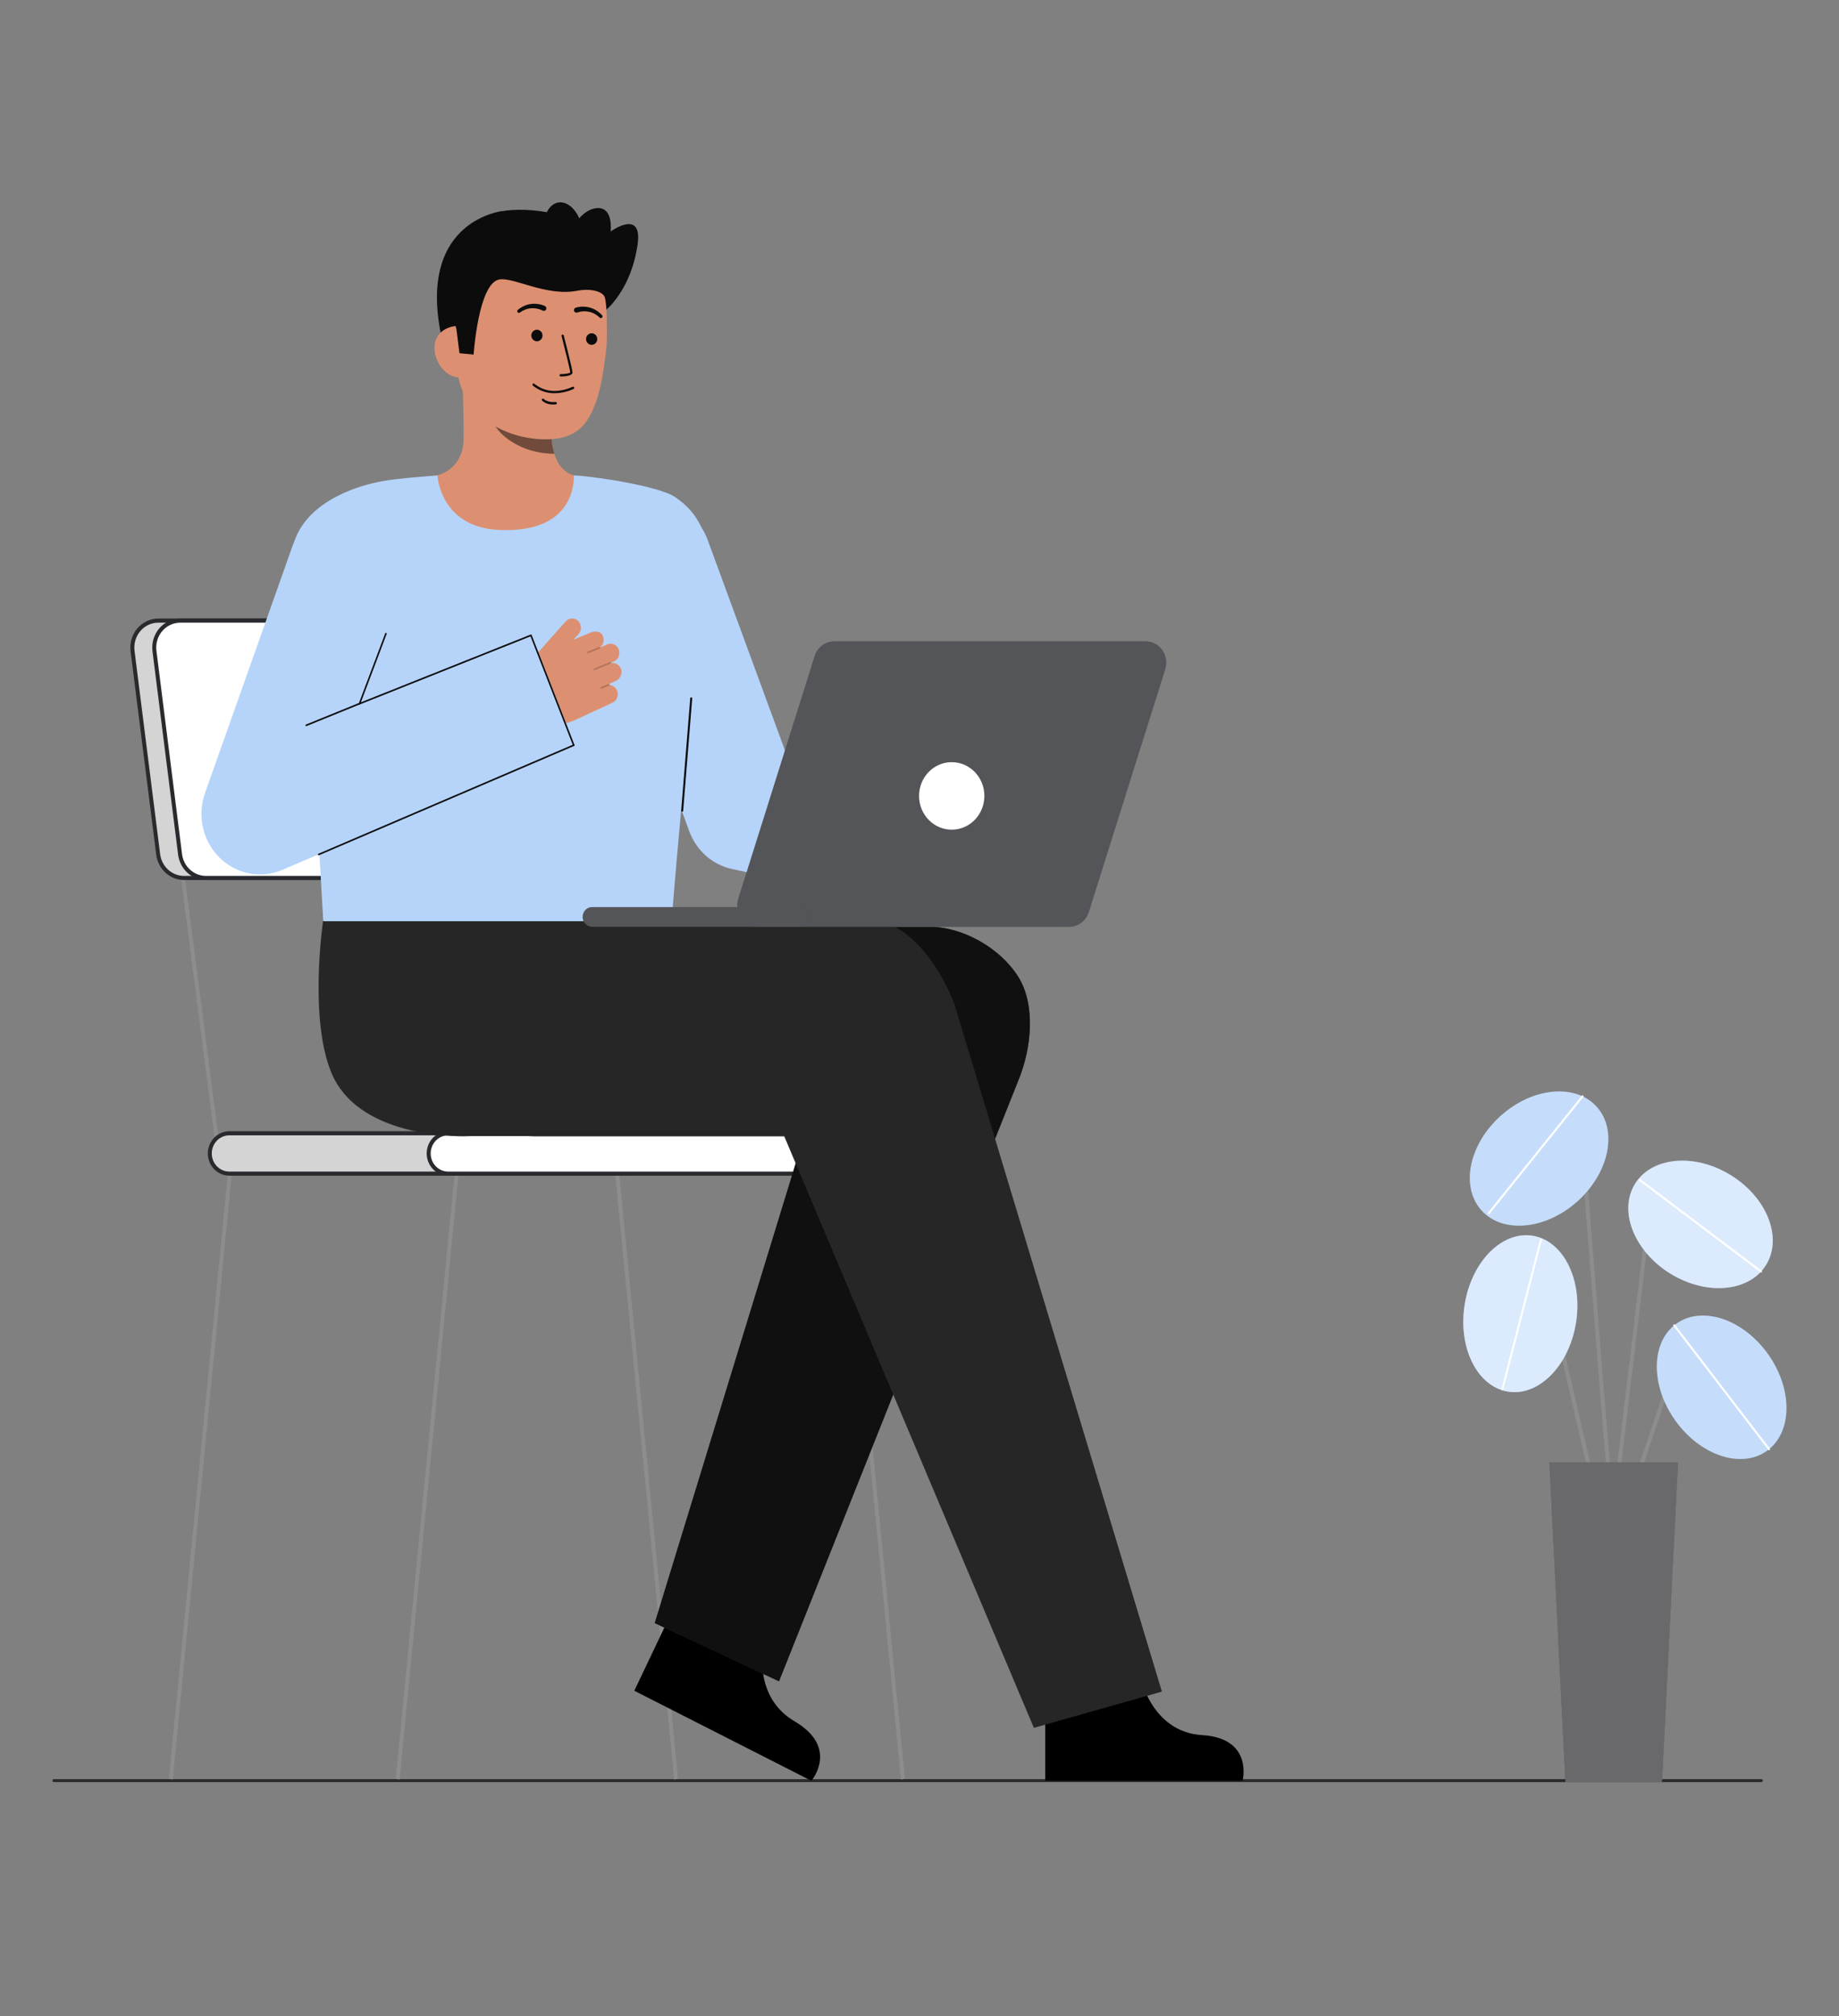 <svg width="385" height="422" viewBox="0 0 385 422" fill="none" xmlns="http://www.w3.org/2000/svg">
<rect x="0" y="0" width="385" height="422" fill="#808080" stroke="none"/>
<g clip-path="url(#clip0_172_1706)">
<path d="M368.745 373H11.291C11.253 373 11.215 372.992 11.18 372.977C11.144 372.962 11.112 372.939 11.085 372.911C11.058 372.884 11.037 372.85 11.022 372.814C11.008 372.778 11 372.738 11 372.699C11 372.66 11.008 372.62 11.022 372.584C11.037 372.548 11.058 372.514 11.085 372.486C11.112 372.459 11.144 372.436 11.18 372.421C11.215 372.406 11.253 372.398 11.291 372.398H368.745C368.822 372.398 368.896 372.43 368.95 372.486C369.005 372.543 369.035 372.619 369.035 372.699C369.035 372.779 369.005 372.855 368.95 372.911C368.896 372.968 368.822 373 368.745 373H368.745Z" fill="#292A2E"/>
<g opacity="0.65">
<path d="M368.745 373H11.291C11.253 373 11.215 372.992 11.18 372.977C11.144 372.962 11.112 372.939 11.085 372.911C11.058 372.884 11.037 372.85 11.022 372.814C11.008 372.778 11 372.738 11 372.699C11 372.66 11.008 372.62 11.022 372.584C11.037 372.548 11.058 372.514 11.085 372.486C11.112 372.459 11.144 372.436 11.18 372.421C11.215 372.406 11.253 372.398 11.291 372.398H368.745C368.822 372.398 368.896 372.43 368.95 372.486C369.005 372.543 369.035 372.619 369.035 372.699C369.035 372.779 369.005 372.855 368.95 372.911C368.896 372.968 368.822 373 368.745 373H368.745Z" fill="#292A2E"/>
</g>
<path d="M36.175 372.471L35.359 372.309L48.112 241.344L48.928 241.506L36.175 372.471Z" fill="#8D8D8D"/>
<path d="M83.66 372.471L82.844 372.309L95.596 241.344L96.412 241.506L83.66 372.471Z" fill="#8D8D8D"/>
<path d="M188.623 372.471L189.439 372.309L176.687 241.344L175.871 241.506L188.623 372.471Z" fill="#8D8D8D"/>
<path d="M141.139 372.471L141.955 372.309L129.203 241.344L128.387 241.506L141.139 372.471Z" fill="#8D8D8D"/>
<path d="M124.226 183.707L123.402 183.82L130.852 241.484L131.676 241.37L124.226 183.707Z" fill="#8D8D8D"/>
<path d="M38.718 183.707L37.895 183.82L45.344 241.484L46.168 241.37L38.718 183.707Z" fill="#8D8D8D"/>
<path d="M131.601 237.203H47.965C45.708 237.203 43.879 239.094 43.879 241.426V241.426C43.879 243.758 45.708 245.649 47.965 245.649H131.601C133.858 245.649 135.687 243.758 135.687 241.426V241.426C135.687 239.094 133.858 237.203 131.601 237.203Z" fill="#292A2E"/>
<path opacity="0.8" d="M131.601 237.203H47.965C45.708 237.203 43.879 239.094 43.879 241.426V241.426C43.879 243.758 45.708 245.649 47.965 245.649H131.601C133.858 245.649 135.687 243.758 135.687 241.426V241.426C135.687 239.094 133.858 237.203 131.601 237.203Z" fill="white"/>
<path d="M131.601 246.078H47.966C46.78 246.066 45.646 245.571 44.811 244.7C43.976 243.828 43.508 242.652 43.508 241.426C43.508 240.199 43.976 239.023 44.811 238.152C45.646 237.281 46.78 236.785 47.966 236.773H131.601C132.788 236.785 133.922 237.281 134.756 238.152C135.591 239.023 136.06 240.199 136.06 241.426C136.06 242.652 135.591 243.828 134.756 244.7C133.922 245.571 132.788 246.066 131.601 246.078ZM47.966 237.632C46.999 237.643 46.076 238.047 45.396 238.757C44.716 239.468 44.334 240.426 44.334 241.426C44.334 242.425 44.716 243.384 45.396 244.094C46.076 244.804 46.999 245.209 47.966 245.219H131.601C132.568 245.209 133.492 244.804 134.172 244.094C134.852 243.384 135.233 242.425 135.233 241.426C135.233 240.426 134.852 239.468 134.172 238.757C133.492 238.047 132.568 237.643 131.601 237.632H47.966Z" fill="#292A2E"/>
<path d="M177.508 237.203H93.871C91.615 237.203 89.785 239.094 89.785 241.426V241.426C89.785 243.758 91.615 245.649 93.871 245.649H177.508C179.764 245.649 181.593 243.758 181.593 241.426V241.426C181.593 239.094 179.764 237.203 177.508 237.203Z" fill="white"/>
<path d="M177.51 246.078H93.873C93.278 246.084 92.688 245.968 92.137 245.737C91.586 245.506 91.085 245.164 90.662 244.731C90.239 244.299 89.904 243.784 89.675 243.217C89.446 242.649 89.328 242.041 89.328 241.426C89.328 240.811 89.446 240.203 89.675 239.635C89.904 239.068 90.239 238.553 90.662 238.12C91.085 237.688 91.586 237.346 92.137 237.115C92.688 236.884 93.278 236.768 93.873 236.774H177.51C178.104 236.768 178.694 236.884 179.246 237.115C179.797 237.346 180.298 237.688 180.721 238.12C181.143 238.553 181.479 239.068 181.708 239.635C181.937 240.203 182.055 240.811 182.055 241.426C182.055 242.041 181.937 242.649 181.708 243.217C181.479 243.784 181.143 244.299 180.721 244.731C180.298 245.164 179.797 245.506 179.246 245.737C178.694 245.968 178.104 246.084 177.51 246.078ZM93.873 237.632C93.388 237.627 92.906 237.721 92.456 237.909C92.007 238.098 91.597 238.376 91.252 238.729C90.907 239.082 90.633 239.502 90.446 239.965C90.26 240.428 90.163 240.924 90.163 241.426C90.163 241.927 90.26 242.424 90.446 242.887C90.633 243.35 90.907 243.77 91.252 244.123C91.597 244.475 92.007 244.754 92.456 244.942C92.906 245.131 93.388 245.225 93.873 245.219H177.51C177.995 245.225 178.477 245.131 178.926 244.942C179.376 244.754 179.786 244.475 180.131 244.123C180.476 243.77 180.749 243.35 180.936 242.887C181.123 242.424 181.22 241.927 181.22 241.426C181.22 240.924 181.123 240.428 180.936 239.965C180.749 239.502 180.476 239.082 180.131 238.729C179.786 238.376 179.376 238.098 178.926 237.909C178.477 237.721 177.995 237.627 177.51 237.632H93.873Z" fill="#292A2E"/>
<path d="M119.643 183.764H38.529C37.203 183.764 35.922 183.266 34.926 182.361C33.929 181.457 33.285 180.209 33.114 178.85L27.749 136.267C27.648 135.471 27.714 134.662 27.94 133.894C28.166 133.126 28.548 132.417 29.061 131.814C29.573 131.211 30.204 130.728 30.912 130.397C31.62 130.066 32.388 129.894 33.164 129.895H114.277C115.604 129.895 116.884 130.393 117.881 131.298C118.877 132.202 119.521 133.45 119.692 134.809L125.058 177.392C125.158 178.188 125.093 178.997 124.867 179.765C124.64 180.532 124.258 181.242 123.746 181.845C123.233 182.448 122.602 182.931 121.895 183.262C121.187 183.593 120.419 183.764 119.643 183.764Z" fill="#292A2E"/>
<path opacity="0.8" d="M119.643 183.764H38.529C37.203 183.764 35.922 183.266 34.926 182.361C33.929 181.457 33.285 180.209 33.114 178.85L27.749 136.267C27.648 135.471 27.714 134.662 27.94 133.894C28.166 133.126 28.548 132.417 29.061 131.814C29.573 131.211 30.204 130.728 30.912 130.397C31.62 130.066 32.388 129.894 33.164 129.895H114.277C115.604 129.895 116.884 130.393 117.881 131.298C118.877 132.202 119.521 133.45 119.692 134.809L125.058 177.392C125.158 178.188 125.093 178.997 124.867 179.765C124.64 180.532 124.258 181.242 123.746 181.845C123.233 182.448 122.602 182.931 121.895 183.262C121.187 183.593 120.419 183.764 119.643 183.764Z" fill="white"/>
<path d="M119.644 184.193H38.531C37.105 184.189 35.728 183.651 34.657 182.679C33.585 181.707 32.891 180.366 32.704 178.905L27.338 136.322C27.23 135.465 27.3 134.595 27.544 133.769C27.787 132.942 28.198 132.179 28.75 131.53C29.302 130.881 29.981 130.361 30.742 130.005C31.503 129.649 32.33 129.465 33.165 129.465H114.279C115.705 129.468 117.082 130.006 118.153 130.979C119.225 131.951 119.919 133.293 120.106 134.754L125.472 177.336C125.58 178.193 125.509 179.063 125.266 179.889C125.022 180.716 124.611 181.479 124.06 182.128C123.508 182.777 122.829 183.297 122.068 183.653C121.306 184.009 120.48 184.193 119.644 184.193V184.193ZM33.165 130.323C32.448 130.323 31.738 130.481 31.085 130.787C30.431 131.093 29.848 131.539 29.374 132.096C28.901 132.653 28.548 133.309 28.339 134.018C28.13 134.728 28.07 135.475 28.163 136.21L33.528 178.793C33.688 180.048 34.284 181.199 35.204 182.034C36.124 182.869 37.306 183.331 38.531 183.334H119.644C120.362 183.334 121.071 183.176 121.725 182.87C122.379 182.564 122.962 182.117 123.436 181.56C123.909 181.002 124.262 180.347 124.471 179.638C124.68 178.928 124.74 178.18 124.647 177.445L119.282 134.863C119.121 133.608 118.525 132.457 117.605 131.622C116.685 130.787 115.503 130.325 114.279 130.323H33.165Z" fill="#292A2E"/>
<path d="M124.229 183.764H43.115C41.789 183.764 40.508 183.266 39.512 182.361C38.515 181.457 37.871 180.209 37.7 178.85L32.335 136.267C32.234 135.471 32.3 134.662 32.526 133.894C32.752 133.126 33.134 132.417 33.647 131.814C34.16 131.211 34.791 130.728 35.498 130.397C36.206 130.066 36.973 129.895 37.75 129.895H118.864C120.19 129.895 121.471 130.393 122.467 131.298C123.464 132.202 124.108 133.45 124.279 134.809L129.644 177.392C129.744 178.188 129.679 178.997 129.453 179.765C129.227 180.533 128.845 181.242 128.332 181.845C127.82 182.448 127.188 182.931 126.481 183.262C125.773 183.593 125.006 183.764 124.229 183.764Z" fill="white"/>
<path d="M124.23 184.193H43.117C41.691 184.189 40.314 183.652 39.242 182.679C38.171 181.707 37.477 180.366 37.29 178.905L31.924 136.322C31.816 135.465 31.886 134.595 32.13 133.769C32.373 132.942 32.784 132.179 33.336 131.53C33.887 130.881 34.566 130.361 35.328 130.005C36.089 129.649 36.915 129.465 37.751 129.465H118.865C120.291 129.468 121.668 130.006 122.739 130.979C123.811 131.951 124.505 133.293 124.692 134.754L130.057 177.336C130.165 178.193 130.095 179.063 129.852 179.89C129.608 180.716 129.197 181.479 128.646 182.128C128.094 182.777 127.415 183.297 126.654 183.653C125.892 184.009 125.066 184.193 124.23 184.193V184.193ZM37.751 130.323C37.034 130.323 36.324 130.481 35.671 130.787C35.017 131.093 34.434 131.539 33.96 132.096C33.487 132.653 33.134 133.309 32.925 134.018C32.716 134.728 32.655 135.475 32.748 136.21L38.114 178.793C38.274 180.048 38.87 181.199 39.79 182.034C40.71 182.869 41.892 183.331 43.117 183.334H124.23C124.948 183.334 125.658 183.176 126.311 182.87C126.965 182.564 127.548 182.117 128.022 181.56C128.496 181.003 128.849 180.347 129.058 179.638C129.267 178.928 129.327 178.18 129.234 177.445L123.868 134.863C123.708 133.608 123.112 132.456 122.192 131.621C121.272 130.786 120.09 130.324 118.865 130.321L37.751 130.323Z" fill="#292A2E"/>
<path d="M238.629 350.57C238.629 350.57 240.856 362.504 251.667 363.168C262.477 363.833 260.133 372.734 260.133 372.734H218.82V351.402L238.629 350.57Z" fill="black"/>
<path d="M160.033 343.034C160.033 343.034 156.935 354.758 166.352 360.286C175.769 365.815 169.864 372.732 169.864 372.732L132.793 353.883L141.904 334.742L160.033 343.034Z" fill="black"/>
<path d="M126.763 64.977C126.763 64.977 132.153 60.773 133.489 51.094C134.523 43.601 127.834 48.455 127.834 48.455C127.834 48.455 128.528 43.052 124.718 43.588C120.909 44.124 118.777 49.801 118.777 49.801" fill="#0C0C0C"/>
<path d="M105.033 44.219C105.033 44.219 86.133 46.313 92.965 72.782L94.638 72.897L98.033 73.132" fill="#0C0C0C"/>
<path d="M123.599 100.424C123.516 100.413 122.594 116.224 104.819 114.847C92.513 113.895 88.126 100.402 87.844 100.402C89.171 100.11 90.81 99.668 91.462 99.516C92.882 99.175 94.168 98.396 95.149 97.281C96.13 96.167 96.759 94.77 96.953 93.277C97.313 91.036 96.704 79.569 96.89 77.301L115.779 81.658C115.515 86.448 113.668 97.551 120.141 99.516C121.22 99.841 122.381 100.14 123.599 100.424Z" fill="#DD9071"/>
<path opacity="0.52" d="M116.045 94.979C115.75 93.994 115.559 92.978 115.477 91.95C115.27 89.603 115.312 87.24 115.602 84.903C111.763 84.367 108.146 82.73 105.162 80.176C104.811 81.514 102.883 87.364 103.417 88.636C104.425 91.041 109.168 94.979 116.045 94.979Z" fill="#0C0C0C"/>
<path d="M112.146 91.849C104.693 91.159 95.774 86.293 95.646 75.839L95.53 66.406C95.401 55.952 100.61 47.408 110.134 47.283C119.658 47.157 126.881 55.539 127.01 65.992L127.061 70.168C127.055 71.602 126.953 73.034 126.758 74.454C126.27 78.211 125.512 83.923 123.046 87.787C120.716 91.434 116.906 92.291 112.146 91.849Z" fill="#DD9071"/>
<path d="M115.603 82.293C117.141 82.365 118.674 82.063 120.078 81.41C120.107 81.397 120.133 81.379 120.155 81.355C120.177 81.332 120.195 81.305 120.206 81.274C120.218 81.244 120.224 81.212 120.224 81.179C120.223 81.147 120.217 81.114 120.204 81.084C120.192 81.054 120.174 81.027 120.151 81.004C120.129 80.981 120.102 80.963 120.073 80.951C120.044 80.939 120.012 80.933 119.981 80.933C119.949 80.934 119.918 80.941 119.889 80.953C116.865 82.286 114.118 82.091 111.947 80.389C111.903 80.353 111.858 80.32 111.81 80.289C111.756 80.263 111.694 80.258 111.636 80.277C111.579 80.296 111.531 80.336 111.501 80.39C111.471 80.444 111.461 80.508 111.475 80.568C111.488 80.629 111.522 80.682 111.572 80.718C111.589 80.729 111.617 80.752 111.655 80.783C112.796 81.682 114.171 82.207 115.603 82.293Z" fill="#0C0C0C"/>
<path d="M115.53 84.651C115.808 84.669 116.087 84.662 116.363 84.631C116.427 84.624 116.485 84.591 116.525 84.54C116.565 84.489 116.583 84.423 116.577 84.358C116.57 84.292 116.538 84.232 116.489 84.191C116.439 84.149 116.376 84.13 116.313 84.137C114.648 84.32 113.854 83.532 113.82 83.498C113.774 83.453 113.714 83.429 113.651 83.43C113.589 83.431 113.529 83.457 113.485 83.502C113.44 83.548 113.415 83.61 113.414 83.675C113.413 83.739 113.437 83.802 113.48 83.849C114.053 84.353 114.777 84.636 115.53 84.651Z" fill="#0C0C0C"/>
<path d="M123.865 72.179C124.513 72.179 125.038 71.636 125.038 70.966C125.038 70.297 124.513 69.754 123.865 69.754C123.217 69.754 122.691 70.297 122.691 70.966C122.691 71.636 123.217 72.179 123.865 72.179Z" fill="#0C0C0C"/>
<path d="M112.404 71.437C113.052 71.437 113.577 70.894 113.577 70.224C113.577 69.555 113.052 69.012 112.404 69.012C111.756 69.012 111.23 69.555 111.23 70.224C111.23 70.894 111.756 71.437 112.404 71.437Z" fill="#0C0C0C"/>
<path d="M96.279 79.016C93.385 79.054 90.999 75.884 90.961 72.893C90.924 69.902 93.251 68.222 96.145 68.184L97.661 70.168L98.767 78.983L96.279 79.016Z" fill="#DD9071"/>
<path d="M99.154 74.209C99.154 74.209 100.132 59.417 104.472 58.504C107.363 57.895 114.372 62.132 120.865 60.852C123.706 60.294 126.402 61.02 126.676 62.406C126.785 62.955 128.555 55.064 124.106 49.077C120.565 44.311 108.975 42.963 103.702 44.526C89.102 48.855 95.545 68.835 95.545 68.835L96.196 73.934L99.154 74.209Z" fill="#0C0C0C"/>
<path d="M117.349 78.803C117.355 78.804 117.362 78.804 117.368 78.803C118.301 78.794 119.864 78.67 119.858 77.949C119.851 77.351 118.206 70.918 118.018 70.186C117.997 70.129 117.957 70.082 117.904 70.055C117.852 70.027 117.791 70.02 117.734 70.036C117.677 70.051 117.628 70.088 117.596 70.139C117.564 70.191 117.552 70.252 117.561 70.312C118.292 73.161 119.38 77.548 119.385 77.955C119.295 78.126 118.331 78.303 117.365 78.313C117.304 78.314 117.246 78.34 117.203 78.384C117.16 78.429 117.135 78.489 117.133 78.551C117.131 78.614 117.153 78.676 117.193 78.722C117.234 78.769 117.291 78.798 117.351 78.803H117.349Z" fill="#0C0C0C"/>
<path d="M120.536 64.393C121.517 64.114 122.552 64.114 123.532 64.393C124.013 64.526 124.473 64.734 124.894 65.009C125.311 65.278 125.694 65.601 126.032 65.969C126.097 66.034 126.135 66.123 126.137 66.216C126.14 66.31 126.107 66.4 126.045 66.469C125.984 66.537 125.899 66.578 125.809 66.583C125.718 66.587 125.63 66.555 125.562 66.493L125.541 66.474C125.228 66.174 124.879 65.916 124.503 65.706C124.134 65.497 123.736 65.347 123.324 65.262C122.512 65.085 121.67 65.134 120.882 65.403L120.849 65.415C120.719 65.462 120.576 65.454 120.452 65.393C120.328 65.331 120.232 65.222 120.186 65.087C120.14 64.953 120.148 64.805 120.207 64.677C120.266 64.548 120.373 64.449 120.503 64.402L120.536 64.393Z" fill="#0C0C0C"/>
<path d="M113.594 64.999C112.848 64.624 112.02 64.46 111.193 64.523C110.773 64.551 110.36 64.645 109.967 64.801C109.568 64.957 109.189 65.165 108.84 65.419L108.818 65.435C108.743 65.484 108.652 65.502 108.565 65.484C108.478 65.467 108.4 65.415 108.349 65.34C108.297 65.265 108.276 65.172 108.289 65.082C108.302 64.99 108.348 64.908 108.418 64.852C108.802 64.533 109.222 64.266 109.67 64.056C110.124 63.842 110.606 63.7 111.1 63.633C111.595 63.561 112.098 63.56 112.593 63.629C113.102 63.694 113.599 63.834 114.069 64.044C114.196 64.101 114.295 64.208 114.346 64.341C114.397 64.474 114.394 64.622 114.339 64.753C114.284 64.884 114.181 64.987 114.052 65.039C113.924 65.091 113.78 65.089 113.654 65.032C113.644 65.028 113.634 65.023 113.625 65.018L113.594 64.999Z" fill="#0C0C0C"/>
<path d="M119.14 54.21C121.282 53.747 122.485 50.73 121.826 47.471C121.167 44.213 118.897 41.946 116.754 42.408C114.612 42.871 113.409 45.888 114.068 49.147C114.727 52.406 116.998 54.672 119.14 54.21Z" fill="#0C0C0C"/>
<path d="M137.072 339.726L168.333 237.803H111.667C100.284 237.803 95.539 227.827 95.539 216.064C95.539 204.3 106.729 193.988 118.112 193.988H194.59C201.533 193.988 209.317 198.376 213.128 204.374C216.938 210.372 215.908 219.666 213.147 226.25L163.086 351.906" fill="#262626"/>
<path opacity="0.8" d="M137.072 339.726L168.333 237.803H111.667C100.284 237.803 95.539 227.827 95.539 216.064C95.539 204.3 106.729 193.988 118.112 193.988H194.59C201.533 193.988 209.317 198.376 213.128 204.374C216.938 210.372 215.908 219.666 213.147 226.25L163.086 351.906" fill="#0A0A0A"/>
<path d="M216.445 361.652L164.174 237.801L95.539 237.796C79.457 236.493 72.091 227.385 72.326 215.624C72.557 204.012 78.246 192.543 89.431 192.543H181.938C190.213 192.719 196.724 202.17 199.794 210.114L243.249 354.069" fill="#262626"/>
<path d="M67.644 192.685C67.644 192.685 64.596 213.227 69.427 224.648C75.459 238.907 98.071 237.796 98.071 237.796L96.797 192.543L67.644 192.685Z" fill="#262626"/>
<path d="M201.76 192.28L153.278 181.897C151.258 181.465 149.376 180.512 147.806 179.129C146.237 177.745 145.03 175.974 144.298 173.981L125.229 122.05C124.649 120.491 124.372 118.83 124.414 117.16C124.457 115.491 124.818 113.846 125.478 112.322C126.137 110.797 127.081 109.422 128.257 108.275C129.432 107.129 130.814 106.234 132.325 105.641C133.836 105.049 135.445 104.77 137.06 104.823C138.676 104.875 140.265 105.256 141.737 105.945C143.209 106.634 144.535 107.616 145.639 108.836C146.742 110.056 147.602 111.489 148.168 113.053L164.849 158.478L206.74 167.449C206.74 167.449 202.601 192.46 201.76 192.28Z" fill="#B6D4FA"/>
<path d="M145.687 135.238C145.128 142.036 141.159 184.446 140.619 192.819H67.677C67.258 185.267 65.376 152.246 63.787 137.476C62.27 123.384 60.144 116.972 61.891 112.592C64.973 104.869 74.782 101.419 81.425 100.49C85.481 99.923 91.582 99.516 91.582 99.516C91.582 99.516 92.098 110.315 104.415 110.916C121.182 111.732 120.063 99.516 120.146 99.516C122.862 99.516 137.647 101.557 141.344 104.047C146.566 107.565 148.109 112.358 148.17 116.763C148.241 121.833 146.322 127.527 145.687 135.238Z" fill="#B6D4FA"/>
<path d="M142.817 169.891H142.8C142.773 169.889 142.746 169.881 142.722 169.868C142.698 169.855 142.676 169.837 142.659 169.816C142.641 169.794 142.628 169.769 142.619 169.742C142.611 169.715 142.608 169.687 142.61 169.659L144.504 146.151C144.505 146.122 144.512 146.094 144.525 146.069C144.537 146.044 144.554 146.021 144.575 146.003C144.596 145.984 144.62 145.971 144.646 145.962C144.673 145.954 144.7 145.951 144.728 145.954C144.755 145.957 144.781 145.965 144.806 145.977C144.83 145.99 144.851 146.008 144.869 146.03C144.887 146.051 144.9 146.076 144.908 146.103C144.917 146.13 144.92 146.158 144.917 146.186L143.024 169.695C143.019 169.748 142.996 169.798 142.958 169.834C142.919 169.871 142.869 169.891 142.817 169.891Z" fill="#0C0C0C"/>
<path d="M154.547 188.157L170.552 137.312C170.833 136.419 171.381 135.64 172.116 135.088C172.852 134.536 173.738 134.238 174.647 134.238H239.851C240.531 134.238 241.201 134.404 241.806 134.723C242.412 135.042 242.936 135.505 243.335 136.073C243.735 136.642 243.998 137.3 244.104 137.994C244.211 138.687 244.156 139.397 243.946 140.065L227.942 190.91C227.66 191.804 227.113 192.582 226.377 193.134C225.641 193.686 224.756 193.984 223.847 193.984H158.642C157.963 193.984 157.292 193.818 156.687 193.499C156.081 193.18 155.557 192.717 155.158 192.149C154.758 191.58 154.495 190.922 154.389 190.228C154.283 189.535 154.337 188.825 154.547 188.157Z" fill="#292A2E"/>
<path opacity="0.2" d="M154.547 188.157L170.552 137.312C170.833 136.419 171.381 135.64 172.116 135.088C172.852 134.536 173.738 134.238 174.647 134.238H239.851C240.531 134.238 241.201 134.404 241.806 134.723C242.412 135.042 242.936 135.505 243.335 136.073C243.735 136.642 243.998 137.3 244.104 137.994C244.211 138.687 244.156 139.397 243.946 140.065L227.942 190.91C227.66 191.804 227.113 192.582 226.377 193.134C225.641 193.686 224.756 193.984 223.847 193.984H158.642C157.963 193.984 157.292 193.818 156.687 193.499C156.081 193.18 155.557 192.717 155.158 192.149C154.758 191.58 154.495 190.922 154.389 190.228C154.283 189.535 154.337 188.825 154.547 188.157Z" fill="white"/>
<path d="M167.601 189.859H123.954C122.866 189.859 121.984 190.771 121.984 191.894V191.947C121.984 193.071 122.866 193.982 123.954 193.982H167.601C168.689 193.982 169.571 193.071 169.571 191.947V191.894C169.571 190.771 168.689 189.859 167.601 189.859Z" fill="#292A2E"/>
<path opacity="0.2" d="M167.601 189.859H123.954C122.866 189.859 121.984 190.771 121.984 191.894V191.947C121.984 193.071 122.866 193.982 123.954 193.982H167.601C168.689 193.982 169.571 193.071 169.571 191.947V191.894C169.571 190.771 168.689 189.859 167.601 189.859Z" fill="white"/>
<path d="M199.245 173.658C203.022 173.658 206.083 170.494 206.083 166.591C206.083 162.688 203.022 159.523 199.245 159.523C195.468 159.523 192.406 162.688 192.406 166.591C192.406 170.494 195.468 173.658 199.245 173.658Z" fill="white"/>
<path d="M130.008 140.006C129.85 139.582 129.552 139.228 129.167 139.008C128.782 138.787 128.335 138.714 127.903 138.8C127.911 138.779 127.915 138.757 127.916 138.735L128.497 138.466C128.905 138.287 129.24 137.968 129.446 137.563C129.652 137.158 129.716 136.692 129.628 136.244C129.567 135.964 129.446 135.701 129.275 135.475C129.104 135.249 128.886 135.065 128.638 134.937C128.39 134.808 128.117 134.738 127.84 134.731C127.562 134.725 127.286 134.782 127.033 134.899L125.661 135.533C125.661 135.527 125.661 135.522 125.658 135.516C125.653 135.505 125.646 135.494 125.638 135.484C125.976 135.221 126.218 134.847 126.324 134.424C126.43 134 126.394 133.552 126.222 133.152C125.841 132.087 124.491 132.002 123.598 132.414L120.011 133.909L121.094 132.775C121.433 132.405 121.623 131.915 121.627 131.406C121.631 130.896 121.447 130.404 121.113 130.029C120.934 129.842 120.72 129.694 120.483 129.595C120.247 129.496 119.994 129.448 119.739 129.454C119.485 129.459 119.234 129.518 119.002 129.627C118.77 129.736 118.562 129.893 118.391 130.088L105.637 144.483L109.999 148.825C111.353 150.173 113.067 151.073 114.919 151.409C116.772 151.744 118.679 151.5 120.397 150.708L128.17 147.107C128.578 146.928 128.913 146.609 129.119 146.204C129.325 145.798 129.389 145.332 129.301 144.884C129.212 144.481 129.002 144.119 128.7 143.848C128.399 143.578 128.021 143.414 127.623 143.381C127.628 143.359 127.628 143.336 127.623 143.314C127.619 143.291 127.611 143.27 127.598 143.251C127.586 143.232 127.57 143.216 127.552 143.204C127.534 143.191 127.513 143.182 127.491 143.178L128.927 142.516C129.381 142.317 129.746 141.947 129.946 141.481C130.147 141.015 130.169 140.488 130.008 140.006Z" fill="#DD9071"/>
<path opacity="0.2" d="M123.068 136.75C123.026 136.75 122.987 136.736 122.955 136.709C122.923 136.682 122.901 136.644 122.894 136.602C122.886 136.561 122.893 136.517 122.913 136.48C122.933 136.443 122.964 136.414 123.003 136.399L125.429 135.411C125.45 135.402 125.473 135.398 125.497 135.398C125.52 135.399 125.543 135.404 125.564 135.414C125.585 135.423 125.604 135.437 125.62 135.454C125.636 135.471 125.649 135.491 125.657 135.514C125.666 135.536 125.67 135.56 125.67 135.584C125.669 135.608 125.664 135.631 125.655 135.653C125.646 135.675 125.633 135.695 125.616 135.711C125.599 135.728 125.58 135.741 125.558 135.75L123.132 136.737C123.111 136.746 123.09 136.75 123.068 136.75Z" fill="#0C0C0C"/>
<path opacity="0.2" d="M124.422 140.295C124.381 140.295 124.341 140.28 124.31 140.253C124.278 140.227 124.257 140.189 124.249 140.148C124.242 140.106 124.248 140.063 124.267 140.026C124.287 139.989 124.318 139.96 124.356 139.944L127.675 138.565C127.717 138.549 127.764 138.552 127.806 138.571C127.847 138.59 127.879 138.625 127.896 138.669C127.913 138.712 127.913 138.761 127.897 138.804C127.88 138.848 127.847 138.883 127.806 138.902L124.488 140.282C124.467 140.291 124.444 140.295 124.422 140.295Z" fill="#0C0C0C"/>
<path opacity="0.2" d="M125.868 144.146C125.826 144.146 125.786 144.131 125.755 144.103C125.723 144.076 125.702 144.038 125.694 143.996C125.687 143.954 125.694 143.911 125.714 143.874C125.735 143.837 125.767 143.808 125.806 143.793L127.388 143.18C127.431 143.163 127.48 143.164 127.523 143.184C127.565 143.204 127.598 143.241 127.615 143.286C127.631 143.331 127.63 143.381 127.611 143.425C127.591 143.469 127.556 143.504 127.512 143.521L125.93 144.134C125.91 144.142 125.889 144.146 125.868 144.146Z" fill="#0C0C0C"/>
<path d="M120.26 155.912L59.087 182.077C56.881 183.01 54.46 183.258 52.12 182.793C49.78 182.327 47.622 181.167 45.909 179.454C44.196 177.742 43.003 175.551 42.476 173.149C41.949 170.747 42.11 168.238 42.939 165.929L61.185 114.427C63.544 107.863 70.189 104.089 76.54 106.527C79.59 107.698 82.065 110.073 83.421 113.129C84.776 116.186 84.902 119.674 83.769 122.826L75.447 147.202L111.299 132.917" fill="#B6D4FA"/>
<path d="M120.113 156.143C120.081 156.142 120.049 156.132 120.022 156.114C119.995 156.095 119.974 156.068 119.961 156.037L111.06 133.196L75.328 147.448C75.298 147.459 75.266 147.462 75.235 147.455C75.204 147.449 75.175 147.433 75.153 147.409C75.131 147.386 75.115 147.357 75.109 147.325C75.102 147.292 75.105 147.259 75.117 147.229L80.642 132.572C80.658 132.531 80.689 132.497 80.729 132.479C80.768 132.461 80.813 132.46 80.854 132.476C80.894 132.493 80.927 132.525 80.944 132.566C80.962 132.607 80.962 132.653 80.947 132.695L75.556 146.994L111.093 132.82C111.133 132.804 111.178 132.805 111.217 132.822C111.257 132.84 111.288 132.873 111.304 132.914L120.265 155.91C120.28 155.952 120.28 155.998 120.263 156.04C120.246 156.081 120.214 156.113 120.174 156.131C120.155 156.139 120.134 156.143 120.113 156.143Z" fill="#0C0C0C"/>
<path d="M64.102 151.984C64.064 151.984 64.027 151.971 63.997 151.946C63.968 151.92 63.947 151.885 63.94 151.847C63.933 151.808 63.94 151.767 63.958 151.733C63.977 151.698 64.007 151.672 64.042 151.658L75.234 147.106C75.254 147.098 75.275 147.094 75.297 147.094C75.319 147.094 75.34 147.098 75.36 147.107C75.38 147.116 75.398 147.129 75.413 147.145C75.429 147.161 75.441 147.18 75.448 147.201C75.457 147.222 75.46 147.244 75.46 147.266C75.459 147.289 75.455 147.311 75.446 147.331C75.437 147.352 75.424 147.37 75.409 147.386C75.393 147.401 75.374 147.413 75.354 147.421L64.162 151.972C64.143 151.98 64.123 151.984 64.102 151.984Z" fill="#0C0C0C"/>
<path d="M66.711 179.022C66.673 179.022 66.636 179.009 66.607 178.984C66.578 178.959 66.557 178.925 66.55 178.886C66.543 178.848 66.548 178.808 66.566 178.773C66.584 178.739 66.614 178.712 66.649 178.697L120.051 155.821C120.071 155.813 120.093 155.809 120.114 155.809C120.135 155.809 120.157 155.813 120.177 155.822C120.196 155.83 120.214 155.843 120.229 155.858C120.245 155.874 120.257 155.893 120.265 155.913C120.273 155.934 120.277 155.955 120.277 155.978C120.277 156 120.273 156.022 120.265 156.042C120.256 156.063 120.244 156.081 120.229 156.097C120.214 156.113 120.196 156.125 120.176 156.134L66.773 179.009C66.754 179.018 66.732 179.022 66.711 179.022Z" fill="#0C0C0C"/>
<path d="M337.832 316.695C337.722 316.695 337.617 316.65 337.539 316.569C336.953 315.964 335.999 304.866 333.43 271.821C332.378 258.3 331.384 245.529 330.66 237.768C330.608 237.213 330.4 237.149 330.332 237.128C329.34 236.818 326.322 239.277 324.637 241.43C324.568 241.519 324.467 241.576 324.358 241.588C324.248 241.6 324.139 241.566 324.053 241.495C323.967 241.423 323.912 241.319 323.901 241.206C323.889 241.093 323.921 240.979 323.991 240.891C325.105 239.467 328.736 235.734 330.57 236.305C330.941 236.42 331.401 236.752 331.487 237.685C332.212 245.453 333.206 258.228 334.258 271.752C335.819 291.833 337.589 314.582 338.17 316.015C338.214 316.079 338.241 316.155 338.247 316.234C338.252 316.312 338.237 316.391 338.202 316.462C338.167 316.532 338.114 316.591 338.049 316.632C337.984 316.673 337.909 316.695 337.832 316.695Z" fill="#8D8D8D"/>
<path d="M329.591 252.007C336.485 246.296 338.77 237.407 334.695 232.153C330.62 226.899 321.728 227.269 314.834 232.98C307.94 238.691 305.655 247.58 309.73 252.834C313.806 258.088 322.698 257.718 329.591 252.007Z" fill="#B6D4FA"/>
<path opacity="0.2" d="M329.591 252.007C336.485 246.296 338.77 237.407 334.695 232.153C330.62 226.899 321.728 227.269 314.834 232.98C307.94 238.691 305.655 247.58 309.73 252.834C313.806 258.088 322.698 257.718 329.591 252.007Z" fill="white"/>
<path d="M311.665 254.172C311.625 254.172 311.587 254.16 311.553 254.138C311.52 254.116 311.493 254.085 311.477 254.048C311.46 254.011 311.454 253.97 311.459 253.93C311.464 253.889 311.48 253.851 311.505 253.82L331.152 229.334C331.169 229.312 331.19 229.294 331.215 229.28C331.239 229.266 331.265 229.258 331.293 229.255C331.32 229.252 331.348 229.255 331.375 229.263C331.401 229.272 331.425 229.285 331.447 229.303C331.468 229.322 331.485 229.344 331.498 229.369C331.511 229.395 331.519 229.422 331.521 229.451C331.523 229.479 331.52 229.508 331.511 229.535C331.503 229.562 331.489 229.587 331.471 229.609L311.825 254.094C311.805 254.118 311.781 254.138 311.753 254.151C311.725 254.165 311.695 254.172 311.665 254.172Z" fill="white"/>
<path d="M342.115 311.445C342.049 311.445 341.983 311.428 341.924 311.397C341.865 311.366 341.815 311.32 341.776 311.264C341.738 311.208 341.713 311.144 341.703 311.076C341.694 311.008 341.701 310.939 341.722 310.874L349.102 288.94C349.319 288.296 349.69 287.718 350.179 287.259C350.669 286.801 351.261 286.477 351.903 286.317C352.545 286.157 353.216 286.166 353.854 286.343C354.491 286.52 355.076 286.86 355.554 287.331L359.455 291.183C359.535 291.262 359.581 291.37 359.583 291.484C359.586 291.597 359.544 291.708 359.468 291.79C359.392 291.872 359.288 291.92 359.177 291.923C359.067 291.925 358.961 291.882 358.881 291.804L354.979 287.952C354.602 287.58 354.141 287.312 353.637 287.172C353.134 287.033 352.605 287.026 352.098 287.152C351.591 287.278 351.124 287.534 350.737 287.896C350.351 288.257 350.059 288.713 349.887 289.222L342.507 311.156C342.479 311.24 342.426 311.313 342.356 311.365C342.285 311.417 342.201 311.445 342.115 311.445Z" fill="#8D8D8D"/>
<path d="M370.358 303.328C375.467 299.149 375.163 289.957 369.68 282.798C364.196 275.638 355.609 273.222 350.501 277.401C345.392 281.581 345.695 290.773 351.179 297.932C356.662 305.092 365.249 307.507 370.358 303.328Z" fill="#B6D4FA"/>
<path d="M334.478 315.293C334.385 315.293 334.294 315.261 334.221 315.201C334.147 315.141 334.096 315.057 334.074 314.964L321.69 261.448C321.605 261.083 321.425 260.75 321.169 260.484C320.912 260.218 320.59 260.031 320.238 259.942C319.885 259.853 319.515 259.867 319.17 259.981C318.824 260.095 318.515 260.306 318.278 260.589L314.46 265.149C314.425 265.191 314.381 265.226 314.332 265.251C314.284 265.277 314.23 265.292 314.176 265.296C314.122 265.3 314.067 265.293 314.015 265.275C313.963 265.257 313.915 265.229 313.874 265.192C313.833 265.155 313.799 265.11 313.775 265.06C313.75 265.01 313.735 264.955 313.732 264.898C313.728 264.842 313.734 264.786 313.752 264.732C313.769 264.679 313.796 264.629 313.832 264.586L317.65 260.027C317.987 259.625 318.426 259.326 318.917 259.164C319.408 259.002 319.933 258.984 320.434 259.11C320.935 259.236 321.392 259.503 321.756 259.881C322.12 260.258 322.376 260.732 322.496 261.25L334.881 314.766C334.906 314.876 334.888 314.993 334.83 315.09C334.773 315.187 334.68 315.257 334.573 315.283C334.542 315.29 334.51 315.294 334.478 315.293Z" fill="#8D8D8D"/>
<path d="M329.91 277.04C331.415 268.043 327.431 259.819 321.011 258.671C314.59 257.524 308.165 263.887 306.66 272.885C305.154 281.882 309.138 290.106 315.559 291.253C321.979 292.401 328.404 286.037 329.91 277.04Z" fill="#B6D4FA"/>
<path d="M337.831 316.692C337.813 316.692 337.796 316.691 337.779 316.689C337.67 316.675 337.57 316.617 337.502 316.527C337.434 316.437 337.404 316.323 337.417 316.21L345.326 249.851C345.412 249.128 345.698 248.446 346.15 247.887C346.603 247.328 347.201 246.916 347.875 246.7C348.548 246.485 349.268 246.475 349.947 246.672C350.625 246.869 351.235 247.265 351.701 247.811L360.74 258.392C360.813 258.477 360.85 258.589 360.843 258.703C360.836 258.816 360.786 258.923 360.703 258.998C360.621 259.073 360.513 259.112 360.403 259.105C360.293 259.098 360.19 259.046 360.117 258.96L351.078 248.379C350.717 247.957 350.246 247.651 349.721 247.499C349.197 247.347 348.64 247.354 348.12 247.521C347.599 247.688 347.136 248.007 346.787 248.439C346.438 248.872 346.217 249.399 346.151 249.958L338.241 316.315C338.228 316.419 338.18 316.514 338.104 316.584C338.029 316.653 337.932 316.692 337.831 316.692Z" fill="#8D8D8D"/>
<path d="M370.012 264.273C373.166 258.381 369.455 250.021 361.724 245.602C353.993 241.182 345.169 242.376 342.015 248.268C338.861 254.161 342.572 262.52 350.303 266.94C358.034 271.36 366.858 270.166 370.012 264.273Z" fill="#B6D4FA"/>
<path opacity="0.2" d="M370.358 303.328C375.467 299.149 375.163 289.957 369.68 282.798C364.196 275.638 355.609 273.222 350.501 277.401C345.392 281.581 345.695 290.773 351.179 297.932C356.662 305.092 365.249 307.507 370.358 303.328Z" fill="white"/>
<path opacity="0.5" d="M329.91 277.04C331.415 268.043 327.431 259.819 321.011 258.671C314.59 257.524 308.165 263.887 306.66 272.885C305.154 281.882 309.138 290.106 315.559 291.253C321.979 292.401 328.404 286.037 329.91 277.04Z" fill="white"/>
<path opacity="0.5" d="M370.012 264.273C373.166 258.381 369.455 250.021 361.724 245.602C353.993 241.182 345.169 242.376 342.015 248.268C338.861 254.161 342.572 262.52 350.303 266.94C358.034 271.36 366.858 270.166 370.012 264.273Z" fill="white"/>
<path d="M347.946 373H327.715L324.363 306.105H351.298L347.946 373Z" fill="#292A2E"/>
<path opacity="0.3" d="M347.946 373H327.715L324.363 306.105H351.298L347.946 373Z" fill="white"/>
<path d="M370.359 303.54C370.328 303.54 370.297 303.533 370.269 303.519C370.24 303.505 370.215 303.484 370.196 303.459L350.338 277.532C350.304 277.487 350.288 277.43 350.294 277.374C350.301 277.317 350.329 277.265 350.372 277.23C350.415 277.195 350.47 277.178 350.525 277.185C350.579 277.192 350.629 277.22 350.664 277.265L370.522 303.192C370.546 303.223 370.561 303.261 370.565 303.301C370.57 303.341 370.563 303.382 370.546 303.418C370.529 303.455 370.503 303.485 370.47 303.507C370.437 303.528 370.398 303.54 370.359 303.54Z" fill="white"/>
<path d="M368.689 266.352C368.645 266.351 368.602 266.336 368.567 266.309L343.156 247.134C343.134 247.118 343.115 247.097 343.101 247.073C343.086 247.049 343.077 247.022 343.073 246.994C343.069 246.966 343.07 246.938 343.076 246.91C343.083 246.883 343.094 246.857 343.11 246.834C343.126 246.811 343.147 246.792 343.17 246.777C343.193 246.763 343.219 246.753 343.246 246.749C343.273 246.744 343.301 246.746 343.327 246.752C343.354 246.759 343.379 246.771 343.401 246.787L368.812 265.963C368.846 265.99 368.872 266.028 368.885 266.071C368.898 266.113 368.898 266.159 368.884 266.202C368.871 266.245 368.845 266.282 368.81 266.308C368.775 266.335 368.732 266.349 368.689 266.35V266.352Z" fill="white"/>
<path d="M314.528 290.974C314.51 290.974 314.492 290.971 314.474 290.966C314.421 290.952 314.376 290.916 314.348 290.867C314.321 290.817 314.313 290.759 314.327 290.704L322.417 259.381C322.423 259.354 322.435 259.328 322.452 259.305C322.468 259.282 322.489 259.263 322.513 259.249C322.537 259.234 322.563 259.225 322.59 259.221C322.618 259.217 322.645 259.219 322.672 259.226C322.699 259.233 322.724 259.246 322.745 259.264C322.767 259.281 322.785 259.303 322.799 259.327C322.813 259.352 322.821 259.38 322.825 259.408C322.828 259.436 322.826 259.465 322.818 259.492L314.729 290.814C314.717 290.86 314.691 290.901 314.655 290.929C314.618 290.958 314.574 290.974 314.528 290.974Z" fill="white"/>
</g>
<defs>
<clipPath id="clip0_172_1706">
<rect width="363" height="370" fill="white" transform="translate(11 26)"/>
</clipPath>
</defs>
</svg>
